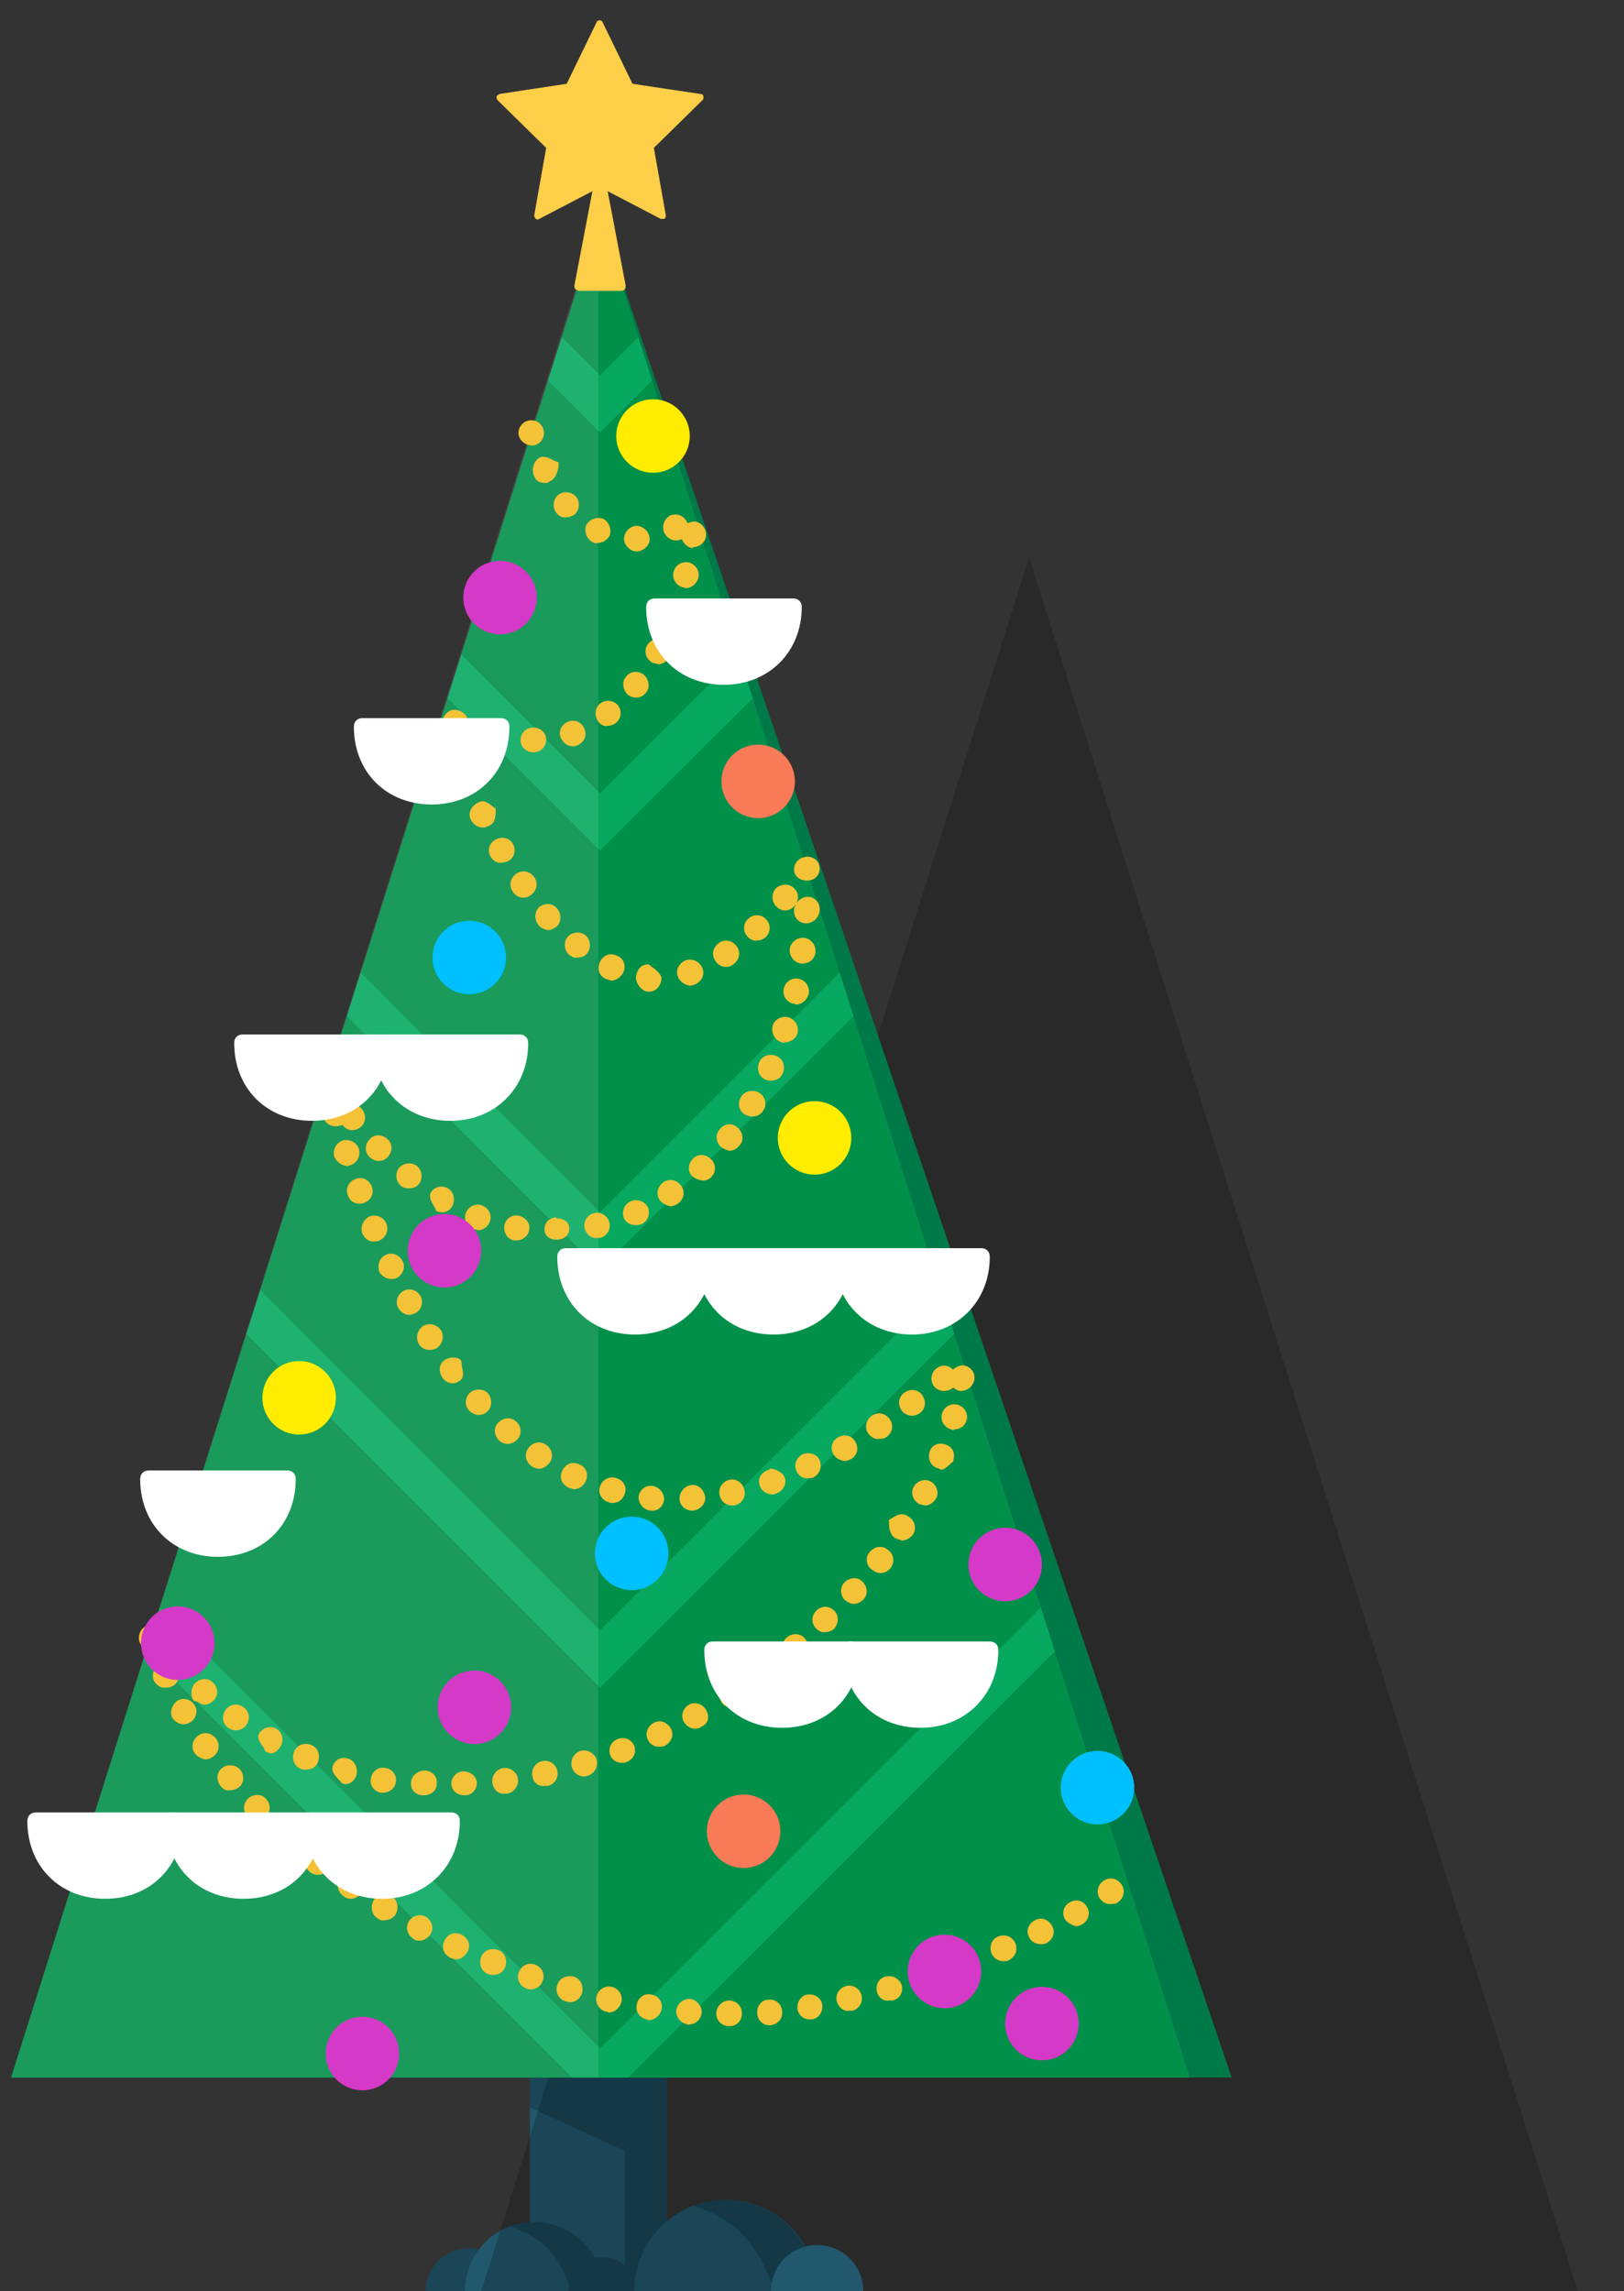 <svg id="Layer_1" xmlns="http://www.w3.org/2000/svg" xmlns:xlink="http://www.w3.org/1999/xlink" viewBox="0 0 190 268"><rect x="0" y="0" width="190" height="268" fill="#333333" stroke="none"/><style>.st0{fill:#21586d}.st1{enable-background:new}.st1,.st2{opacity:.2}.st3{fill:#007948}.st4{fill:#019049}.st5{clip-path:url(#SVGID_2_)}.st6{fill:#07a860}.st7{clip-path:url(#SVGID_4_)}.st8{clip-path:url(#SVGID_6_)}.st9{clip-path:url(#SVGID_8_)}.st10{clip-path:url(#SVGID_10_)}.st11{clip-path:url(#SVGID_12_)}.st12{opacity:.1;fill:#fff;enable-background:new}.st13{fill:#fdce48}.st14{fill:#f4c236}.st15{fill:#d439c7}.st16{fill:#ffec00}.st17{fill:#f87a57}.st18{fill:#00c0ff}.st19{fill:#fff}</style><path class="st0" d="M62 198h16v70H62z"/><path class="st1" d="M62 243h16v25h-4.9v-16.4L62 246.5z"/><path class="st0" d="M49.8 268c0-2.7 2.2-5 5-5 2.7 0 5 2.2 5 5"/><path class="st1" d="M49.8 268c0-2.7 2.2-5 5-5 2.7 0 5 2.2 5 5"/><path class="st0" d="M54.4 268c0-4.5 3.6-8.1 8.1-8.1s8.1 3.6 8.1 8.1"/><path class="st1" d="M64 262.9c1.3 1.3 2.3 3.2 2.8 5.1h3.8c0-4.5-3.6-8.1-8.1-8.1-1 0-1.9.2-2.8.5 1.6.6 3.1 1.3 4.3 2.5z"/><path class="st0" d="M66.5 268c0-2.2 1.8-4 4-4s4 1.8 4 4"/><path class="st1" d="M66.5 268c0-2.2 1.8-4 4-4s4 1.8 4 4"/><path class="st0" d="M74.2 268c0-5.9 4.8-10.7 10.7-10.7s10.7 4.8 10.7 10.7"/><path class="st1" d="M86.8 261.3c1.7 1.8 3.1 4.2 3.7 6.7h5c0-5.9-4.8-10.7-10.7-10.7-1.3 0-2.5.2-3.7.7 2.2.7 4.2 1.7 5.7 3.3z"/><path d="M184.6 268H56.3l12.9-41 51.2-161.8L171.6 227z" class="st2"/><path class="st0" d="M90.2 268c0-3 2.4-5.4 5.4-5.4s5.4 2.4 5.4 5.4"/><path class="st3" d="M70.2 25.3L1.3 243h142.8z"/><path class="st4" d="M70.2 25.3L1.3 243h137.9z"/><defs><path id="SVGID_1_" d="M70.2 25.3L1.3 243h137.9z"/></defs><clipPath id="SVGID_2_"><use xlink:href="#SVGID_1_" overflow="visible"/></clipPath><g class="st5"><path class="st6" d="M70.2 148.5L-5 73.2l3.4-3.3 71.8 71.9 71.9-71.9 3.4 3.3z"/></g><defs><path id="SVGID_3_" d="M70.2 25.3L1.3 243h137.9z"/></defs><clipPath id="SVGID_4_"><use xlink:href="#SVGID_3_" overflow="visible"/></clipPath><g class="st7"><path class="st6" d="M70.2 197.4L-5 122.2l3.4-3.4 71.8 71.9 71.9-71.9 3.4 3.4z"/></g><defs><path id="SVGID_5_" d="M70.2 25.3L1.3 243h137.9z"/></defs><clipPath id="SVGID_6_"><use xlink:href="#SVGID_5_" overflow="visible"/></clipPath><g class="st8"><path class="st6" d="M70.2 246.3L-5 171.1l3.4-3.4 71.8 71.9 71.9-71.9 3.4 3.4z"/></g><defs><path id="SVGID_7_" d="M70.2 25.3L1.3 243h137.9z"/></defs><clipPath id="SVGID_8_"><use xlink:href="#SVGID_7_" overflow="visible"/></clipPath><g class="st9"><path class="st6" d="M70.2 1.7L-5-73.5l3.4-3.4L70.2-5l71.9-71.9 3.4 3.4z"/></g><defs><path id="SVGID_9_" d="M70.2 25.3L1.3 243h137.9z"/></defs><clipPath id="SVGID_10_"><use xlink:href="#SVGID_9_" overflow="visible"/></clipPath><g class="st10"><path class="st6" d="M70.2 50.6L-5-24.6l3.4-3.4 71.8 71.9L142.1-28l3.4 3.4z"/></g><defs><path id="SVGID_11_" d="M70.2 25.3L1.3 243h137.9z"/></defs><clipPath id="SVGID_12_"><use xlink:href="#SVGID_11_" overflow="visible"/></clipPath><g class="st11"><path class="st6" d="M70.2 99.5L-5 24.3l3.4-3.3 71.8 71.8L142.1 21l3.4 3.3z"/></g><path class="st12" d="M70 25.3V243H1.3z"/><path class="st13" d="M70.2 2.9l3.7 7.3 8.1 1.2-5.9 5.7 1.4 8.1-7.3-3.8-7.2 3.8 1.4-8.1-5.9-5.7 8.1-1.2z"/><path class="st13" d="M77.5 25.6h-.2l-7.1-3.7-7.1 3.7c-.1.1-.3.1-.4 0s-.2-.2-.2-.4l1.4-7.9-5.7-5.6c-.1-.1-.1-.3-.1-.4s.2-.2.3-.3l7.9-1.2 3.5-7.2c.1-.3.6-.3.7 0L74 9.8l8 1.2c.1 0 .3.1.3.3s0 .3-.1.4l-5.7 5.6 1.4 7.9c0 .1 0 .3-.2.4h-.2zM59.3 11.7l5.3 5.2c.1.1.1.2.1.3l-1.3 7.3 6.5-3.4c.1-.1.3-.1.4 0l6.5 3.4-1.3-7.3c0-.1 0-.3.1-.3l5.3-5.2-7.3-1.1c-.1 0-.2-.1-.3-.2L70 3.8l-3.3 6.6c-.1.1-.2.2-.3.2l-7.1 1.1z"/><path class="st13" d="M70.2 20.9L67.7 34h5.1z"/><path class="st13" d="M72.8 34h-5.1c-.1 0-.3-.1-.4-.2-.1-.1-.1-.3-.1-.4l2.5-13.1c0-.2.3-.4.5-.4s.4.2.5.4l2.5 13.1c0 .1 0 .3-.1.4 0 .1-.2.2-.3.2zm-4.5-1h3.9l-1.9-10-2 10z"/><path class="st14" d="M85.3 237c-.8 0-1.5-.6-1.5-1.5 0-.8.7-1.5 1.5-1.5s1.5.6 1.5 1.5-.6 1.5-1.5 1.5zm3.3-1.5c-.1-.8.5-1.6 1.3-1.6.8-.1 1.6.5 1.6 1.4.1.8-.5 1.5-1.4 1.6H90c-.7 0-1.4-.6-1.4-1.4zm-8.1 1.3c-.8-.1-1.4-.8-1.4-1.6.1-.8.8-1.4 1.6-1.4.8.1 1.4.8 1.4 1.6-.1.8-.7 1.4-1.5 1.4 0 .1-.1.1-.1 0zm-4.8-.6c-.8-.1-1.4-.9-1.2-1.7.1-.8.9-1.4 1.7-1.2.8.1 1.4.9 1.2 1.7-.1.7-.8 1.3-1.5 1.3-.1 0-.2-.1-.2-.1zm17.6-1.2c-.1-.8.4-1.6 1.2-1.7.8-.1 1.6.4 1.7 1.2.1.8-.4 1.6-1.2 1.7h-.3c-.7 0-1.3-.5-1.4-1.2zm-22.4.3c-.8-.2-1.3-1-1.1-1.8.2-.8 1-1.3 1.8-1.1.8.2 1.3 1 1.1 1.8-.2.7-.8 1.2-1.5 1.2-.1-.1-.2-.1-.3-.1zm27-1.2c-.2-.8.3-1.6 1.1-1.8.8-.2 1.6.3 1.8 1.1.2.8-.3 1.6-1.1 1.8h-.3c-.7.1-1.3-.4-1.5-1.1zm-31.7 0c-.8-.2-1.3-1.1-1-1.9.2-.8 1.1-1.2 1.9-1 .8.2 1.2 1.1 1 1.9-.2.7-.8 1.1-1.4 1.1-.2 0-.3-.1-.5-.1zm36.4-1.1c-.2-.8.2-1.6 1-1.8.8-.2 1.6.2 1.9 1 .2.8-.2 1.6-1.1 1.8h-.4c-.6.1-1.2-.3-1.4-1zm4.5-1.2c-.2-.8.2-1.6 1-1.9.8-.3 1.6.2 1.9 1 .2.8-.2 1.6-1 1.9-.2 0-.3.1-.5.1-.6-.1-1.2-.5-1.4-1.1zm-45.5.8c-.8-.3-1.2-1.1-.9-1.9.3-.8 1.1-1.2 1.9-.9.8.3 1.2 1.1.9 1.9-.2.6-.8 1-1.4 1-.1 0-.3 0-.5-.1zm50-2.4c-.3-.8.1-1.6.9-1.9.8-.3 1.6.1 1.9.9.3.8-.1 1.6-.9 1.9-.2.1-.4.1-.5.1-.6 0-1.2-.4-1.4-1zm-54.5.7c-.8-.3-1.1-1.2-.8-2 .3-.8 1.2-1.1 2-.8.8.3 1.1 1.2.8 2-.2.6-.8.9-1.4.9-.2 0-.4 0-.6-.1zm58.9-2.4c-.3-.8 0-1.7.8-2 .8-.3 1.6 0 2 .8.3.8 0 1.6-.8 2-.2.1-.4.1-.6.1-.6 0-1.1-.3-1.4-.9zm-63.3.5c-.8-.4-1.1-1.2-.7-2 .4-.8 1.2-1.1 2-.7.8.4 1.1 1.2.7 2-.3.5-.8.9-1.4.9-.2-.1-.4-.1-.6-.2zm67.7-2.4c-.4-.7-.1-1.6.7-2 .7-.4 1.6-.1 2 .7.4.7.1 1.6-.7 2-.2.1-.4.1-.7.1-.5 0-1.1-.3-1.3-.8zm-72 .2c-.7-.4-1-1.3-.6-2s1.3-1 2-.6 1 1.3.6 2c-.3.5-.8.8-1.3.8-.2 0-.5 0-.7-.2zm76.2-2.3c-.4-.7-.2-1.6.6-2 .7-.4 1.6-.2 2 .6.4.7.1 1.6-.6 2-.2.1-.5.2-.7.2-.5-.1-1-.4-1.3-.8zm-80.4-.1c-.7-.4-.9-1.3-.5-2.1.4-.7 1.4-.9 2.1-.5.7.4.9 1.3.5 2.1-.3.5-.8.7-1.3.7-.3.1-.5 0-.8-.2zm84.5-2.3c-.5-.7-.3-1.6.4-2.1s1.6-.3 2.1.4.3 1.6-.4 2.1c-.2.2-.5.2-.8.2-.5.1-1-.2-1.3-.6zm-88.5-.3c-.7-.5-.9-1.4-.4-2.1.5-.7 1.4-.9 2.1-.4.7.5.9 1.4.4 2.1-.3.4-.8.7-1.2.7-.4 0-.7-.1-.9-.3zm-3.9-2.8c-.7-.5-.8-1.5-.3-2.1.5-.7 1.5-.8 2.1-.3.6.5.8 1.5.3 2.1-.3.4-.7.6-1.2.6-.3 0-.7-.1-.9-.3zm-3.7-3.1c-.6-.5-.7-1.5-.1-2.1.6-.6 1.5-.7 2.1-.1.6.5.7 1.5.1 2.1-.3.3-.7.5-1.1.5-.4-.1-.8-.2-1-.4zm-3.6-3.4c-.6-.6-.6-1.5 0-2.1.6-.6 1.6-.6 2.1 0 .6.6.6 1.5 0 2.1-.3.3-.7.4-1 .4-.4.1-.8-.1-1.1-.4zm23.8-3.8c0-.8.6-1.5 1.4-1.5.8 0 1.5.5 1.6 1.3 0 .8-.6 1.5-1.4 1.5-.9 0-1.5-.5-1.6-1.3zm-3.3 1.3c-.8 0-1.5-.6-1.4-1.5 0-.8.8-1.4 1.6-1.4s1.5.7 1.4 1.5c0 .9-.7 1.4-1.6 1.4.1 0 0 0 0 0zm8.1-1.5c-.1-.8.5-1.6 1.3-1.7.8-.1 1.6.5 1.7 1.3.1.8-.5 1.6-1.3 1.7h-.2c-.8.1-1.4-.5-1.5-1.3zm-13 1.2c-.8-.1-1.4-.9-1.2-1.7.1-.8.9-1.4 1.7-1.2.8.1 1.4.9 1.2 1.7-.1.7-.8 1.2-1.5 1.2h-.2zm-18.8-.8c-.5-.6-.5-1.6.2-2.1.6-.5 1.6-.4 2.1.2.5.6.5 1.6-.2 2.1-.3.2-.6.3-1 .3-.4.1-.8-.1-1.1-.5zm36.5-1.1c-.2-.8.3-1.6 1.1-1.8.8-.2 1.6.3 1.8 1.1.2.8-.3 1.6-1.1 1.8h-.3c-.8.1-1.4-.4-1.5-1.1zm-22.3.8c0-.2-1.3-1.1-1.1-1.9.2-.8 1-1.3 1.8-1 .8.2 1.2 1.1 1 1.9-.2.7-.7 1.1-1.4 1.1-.1-.1-.3-.1-.3-.1zm26.9-1.9c-.2-.8.2-1.6 1-1.9.8-.2 1.6.2 1.9 1 .2.8-.2 1.6-1 1.9-.1 0-.3.1-.4.1-.7 0-1.3-.4-1.5-1.1zm-31.7.2c-.8-.3-1.1-1.2-.8-2 .3-.8 1.2-1.1 2-.8.8.3 1.1 1.2.8 2-.2.6-.8.9-1.4.9-.2 0-.4 0-.6-.1zm36.2-1.6c-.3-.8.1-1.6.9-1.9.8-.3 1.6.1 1.9.8.3.8-.1 1.6-.9 1.9-.2.1-.4.1-.5.1-.6 0-1.2-.3-1.4-.9zm-48.6-.2c-.5-.7-.3-1.6.4-2.1s1.6-.3 2.1.4.3 1.6-.4 2.1c-.3.2-.6.3-.9.3-.4-.1-.9-.3-1.2-.7zm8.2-.3c0-.4-1.1-1.3-.7-2 .4-.7 1.3-1 2-.6s1 1.3.5 2.1c-.3.5-.7.8-1.2.8-.2-.1-.6-.2-.6-.3zm44.8-1.3c-.4-.8 0-1.6.7-2 .8-.4 1.6 0 2 .7.4.8 0 1.6-.7 2-.2.1-.4.1-.6.1-.6.1-1.2-.3-1.4-.8zm-49.1-1.4c-.7-.5-.8-1.4-.3-2.1.5-.7 1.4-.8 2.1-.3.7.5.8 1.4.3 2.1-.3.4-.8.6-1.2.6-.3 0-.6-.1-.9-.3zm53.3-.7c-.4-.7-.1-1.6.6-2 .7-.4 1.6-.1 2 .6.4.7.4 1.6-.6 2 0 .1-.4.2-.7.2-.5 0-1-.3-1.3-.8zm-59.8-.4c-.4-.7-.1-1.6.6-2.1.7-.4 1.6-.1 2 .6.4.7.1 1.6-.6 2-.2.1-.5.2-.7.2-.5 0-1-.3-1.3-.7zm64.2-1.9c-.4-.7-.4-1.6.6-2.1 0-.4 1.4-.2 1.9.5.4.7.1 1.6-.5 2.1-.2.2-.5.2-.8.2-.5-.1-1-.3-1.2-.7zm-61.5-.1c-.6 0-.7-1.5-.1-2.1.6-.6 1.5-.7 2.1-.1.6.5.7 1.5.1 2.1-.3.3-.7.5-1.1.5-.4 0-.7-.4-1-.4zm-4.9-2.4c-.3-.8 0-1.6.8-2 .1 0 .1-.1.2-.1 0-.4.2-.8.5-1 .6-.6 1.5-.5 2.1.1.6.6.5 1.6-.1 2.1-.2.2-.4.3-.6.3 0 .6-.3 1.1-.9 1.3-.2.1-.4.1-.6.1-.6.1-1.1-.3-1.4-.8zm70.1-.2c-.5-.7-.4-1.6.3-2.1s1.6-.3 2.1.3c.5.7.4 1.6-.3 2.1-.3.2-.6.3-.9.3-.4 0-.9-.2-1.2-.6zm3.8-2.8c-.5-.6-.5-1.6.2-2.1.6-.5 1.6-.5 2.1.2.5.6.5 1.6-.2 2.1-.3.2-.6.4-1 .4-.4-.1-.8-.3-1.1-.6zM16.3 192c-.2-.8.2-1.6 1-1.9.8-.2 1.6.2 1.9 1 .2.8-.2 1.6-1 1.9-.1 0-.3.1-.4.1-.7-.1-1.3-.5-1.5-1.1zm79.2-1.5c-.6-.6-.6-1.5 0-2.1.6-.6 1.5-.6 2.1 0 .6.6.5 1.5 0 2.1-.3.3-.7.4-1 .4-.4.1-.8-.1-1.1-.4zm3.4-3.3c-.6-.5-.7-1.5-.1-2.1.6-.6 1.5-.7 2.1-.1.6.6.7 1.5.1 2.1-.3.3-.7.5-1.1.5-.4 0-.7-.2-1-.4zm3.1-3.6c-.7-.5-.8-1.5-.2-2.1.5-.6 1.4-.8 2.1-.2.7.5.8 1.4.3 2.1-.3.4-.7.6-1.2.6-.4 0-.7-.2-1-.4zm2.7-3.7c-.7-.5-.7-1.4-.7-2.1 1-.7 1.6-.9 2.3-.4.7.4 1 1.4.5 2.1-.3.4-.8.7-1.3.7-.2-.1-.6-.2-.8-.3zm-25.2-4.6c0-.8.6-1.5 1.4-1.6.8-.1 1.5.6 1.6 1.4.1.8-.6 1.5-1.4 1.6H81c-.8 0-1.5-.6-1.5-1.4zm-3.4 1.4c-.8-.1-1.4-.8-1.4-1.6.1-.8.8-1.4 1.6-1.3.8.1 1.4.8 1.4 1.6-.1.8-.7 1.4-1.6 1.3.1 0 0 0 0 0zm8.1-1.8c-.2-.8.3-1.6 1.1-1.8.8-.2 1.6.3 1.8 1.2.2.8-.3 1.6-1.2 1.8h-.3c-.6 0-1.3-.5-1.4-1.2zm23.3 1c-.7-.4-1-1.3-.6-2s1.3-1 2-.6 1 1.3.6 2c-.3.5-.8.8-1.3.8-.3-.1-.5-.1-.7-.2zm-36.3-.2c-.8-.2-1.3-1.1-1-1.8.2-.8 1.1-1.3 1.9-1 .8.2 1.3 1 1 1.8-.2.7-.8 1.1-1.4 1.1-.2 0-.4 0-.5-.1zm17.7-1.9c-.3-.8.1-1.6 1.1-1.9 0-.3 1.5.1 1.8.9.3.8-.2 1.6-1 1.9-.2.1-.3.1-.4.1-.7 0-1.3-.4-1.5-1zm-22.4.2c-.8-.4-1.1-1.2-.7-2 .4-.8 1.2-1.1 2-.7.8.3 1.1 1.2.7 2-.2.5-.8.9-1.4.9-.1-.1-.4-.1-.6-.2zm26.7-1.9c-.4-.8 0-1.6.7-2 .8-.3 1.7 0 2 .7.3.8 0 1.6-.7 2-.2.1-.4.1-.6.1-.6.1-1.1-.2-1.4-.8zm-31-.6c-.7-.5-.9-1.4-.4-2.1.5-.7 1.4-.9 2.1-.4.7.5.9 1.4.4 2.1-.3.4-.8.7-1.2.7-.3 0-.6-.1-.9-.3zm47.4.2c-.8-.3-1.1-1.2-.8-2 .3-.8 1.2-1 1.9-.7.8.3 1.1 1 .8 2-.2 0-.8.9-1.4.9-.1 0-.3-.2-.5-.2zm-12.1-1.6c-.4-.7-.2-1.6.6-2 .7-.4 1.6-.2 2 .6.4.7.2 1.6-.6 2-.2.1-.5.2-.7.2-.5-.1-1-.3-1.3-.8zm-39.1-1.6c-.6-.6-.7-1.5-.1-2.1.6-.6 1.5-.7 2.1-.1.6.5.7 1.5.1 2.1-.3.3-.7.5-1.1.5-.4 0-.8-.2-1-.4zm43.2-.8c-.5-.7-.3-1.6.4-2.1s1.6-.3 2.1.4.3 1.6-.4 2.1c-.3.2-.5.2-.8.2-.5.1-1-.2-1.3-.6zm9.7-.5c-.8-.2-1.3-1-1.1-1.8.2-.8 1-1.3 1.8-1.1.8.2 1.3 1 1.1 1.8-.2.7-.8 1.1-1.5 1.1 0 .1-.1.1-.3 0zm-5.8-2.2c-.5-.7-.4-1.6.3-2.1s1.6-.4 2.1.3.4 1.6-.3 2.1c-.3.2-.6.3-.9.3-.4 0-.9-.2-1.2-.6zm-50.6 0c-.6-.6-.5-1.6.1-2.1s1.6-.5 2.1.1.5 1.6-.1 2.1c-.3.3-.6.4-1 .4s-.8-.2-1.1-.5zm54.4-2.8c-.5-.6-.4-1.6.2-2.1.6-.5 1.4-.5 2 .1.3-.3.8-.5 1.2-.5.8.1 1.4.8 1.3 1.6-.1.8-.8 1.4-1.6 1.4-.3 0-.6-.2-.9-.4 0 .1-.1.1-.1.1-.3.2-.6.3-1 .3s-.8-.2-1.1-.5zm-57.5-1c-.5-.7-.5-1.6.2-2.1s2-.4 2 .3.5 1.6-.2 2.1c-.3.2-.5.3-.8.3-.5 0-.9-.2-1.2-.6zm-2.8-4c-.4-.7-.2-1.6.5-2.1.7-.4 1.6-.2 2.1.5.4.7.2 1.6-.5 2.1-.2.1-.5.2-.8.2-.5 0-1-.2-1.3-.7zm-2.4-4.2c-.4-.7-.1-1.6.6-2 .7-.4 1.6-.1 2 .6.4.7.1 1.6-.6 2-.2.1-.5.2-.7.2-.5 0-1-.3-1.3-.8zm-2.2-4.2c-.3-.8 0-1.7.7-2 .8-.4 1.6 0 2 .7.4.8 0 1.6-.7 2-.2.1-.4.1-.6.1-.6 0-1.1-.3-1.4-.8zm19.3-5c0-.8.6-1.4 1.4-1.4v.1c.8 0 1.5.4 1.5 1.2 0 .8-.6 1.3-1.5 1.3H65c-.6 0-1.3-.4-1.3-1.2zm-21.3.5c-.3-.8.1-1.6.8-2 .8-.3 1.6 0 2 .8.3.8 0 1.6-.8 2-.2.1-.4.1-.6.1-.6.1-1.1-.3-1.4-.9zm17.8.8c-.8-.1-1.3-.9-1.2-1.7.1-.8.9-1.4 1.7-1.2.8.2 1.4.9 1.2 1.7-.1.7-.8 1.2-1.5 1.2h-.2zm8.2-1.4c-.2-.8.3-1.6 1.1-1.8.8-.2 1.6.3 1.8 1.1.2.8-.3 1.6-1.1 1.8h-.3c-.7.1-1.3-.4-1.5-1.1zm-13 .1c-.8-.3-1.2-1.2-.9-1.9.3-.8 1.2-1.2 1.9-.9.8.3 1.2 1.2.9 1.9-.2.6-.8 1-1.4 1-.2-.1-.4-.1-.5-.1zm17.6-1.3c-.3-.8 0-1.6.8-2 .8-.3 1.6 0 2 .7.3.8 0 1.7-.8 2-.2.1-.4.1-.6.1-.6 0-1.2-.3-1.4-.8zm-22-.9c0-.4-1-1.3-.6-2.1.4-.7 1.3-.9 2-.5s.9 1.4.5 2.1c-.3.5-.7.7-1.2.7-.2 0-.7-.1-.7-.2zm26.2-1.2c-.5-.7-.3-1.6.4-2.1s1.6-.3 2.1.4.3 1.6-.4 2.1c-.3.2-.6.3-.9.3-.4-.1-.9-.3-1.2-.7zm-36.5-.6c-.3-.8.1-1.6.9-1.9.8-.3 1.6.1 1.9.9.3.8-.1 1.6-.9 1.9-.2.1-.4.1-.5.1-.6 0-1.2-.3-1.4-1zm6.2-1.1c-.6-.5-.7-1.5-.2-2.1.5-.6 1.5-.7 2.1-.2.6.5.7 1.5.2 2.1-.3.4-.7.5-1.2.5-.3 0-.7-.1-.9-.3zm34.1-1.1c-.6-.6-.5-1.5.1-2.1.6-.6 1.5-.5 2.1.1.6.6.6 1.5 0 2.1-.3.3-.7.4-1 .4-.5-.1-.8-.2-1.2-.5zm-41.9-2.3c-.2-.8.2-1.6 1-1.9.8-.2 1.6.2 1.9 1 .2.8-.2 1.6-1 1.9-.1 0-.3.1-.4.1-.7-.1-1.2-.5-1.5-1.1zm4.1 0c-.6-.6-.5-1.5.1-2.1.6-.6 1.5-.5 2.1.1.6.6.5 1.5-.1 2.1-.3.3-.7.4-1 .4-.4 0-.8-.2-1.1-.5zm41.2-1.1c-.6-.5-.8-1.4-.2-2.1.5-.7 1.5-.8 2.1-.2.6.5.8 1.5.2 2.1-.3.4-.7.6-1.2.6-.3-.1-.6-.2-.9-.4zm-44.3-2.6c-.2 0-.3.1-.5.1-.8.2-1.6-.3-1.8-1.1-.2-.8.3-1.6 1-1.8.6-.2 1.3.1 1.6.6.7-.4 1.5-.3 2 .4s.4 1.6-.3 2.1c-.3.2-.6.3-.9.3-.4 0-.8-.2-1.1-.6zm47.1-1.2c-.7-.4-1-1.3-.5-2.1.4-.7 1.4-.9 2.1-.5.7.4 1 1.4.5 2.1-.3.5-.8.7-1.3.7-.3 0-.5-.1-.8-.2zm-49.9-2.8c-.4-.7-.2-1.6.5-2.1.7-.4 1.1-.2 2.1.5 0 .7.2 1.6-.5 2.1-.2.2-.6.2-.8.2-.5 0-1-.3-1.3-.7zm52.3-1.3c-.8-.3-1.1-1.2-.8-2 .3-.8 1.2-1.1 2-.8.8.3 1.1 1.2.8 2-.2.6-.8.9-1.4.9-.2 0-.4 0-.6-.1zm1.8-4.4c-.8-.3-1.2-1.1-1-1.9.2-.8 1.1-1.2 1.9-1 .8.3 1.2 1.1 1 1.9-.2.6-.8 1-1.4 1-.2.1-.3.1-.5 0zm1.4-4.5c-.8-.2-1.3-1-1.1-1.8.2-.8 1-1.3 1.8-1.1.8.2 1.3 1 1.1 1.8-.2.7-.8 1.2-1.5 1.2-.1-.1-.2-.1-.3-.1zM75.9 116c-.8 0-1.5-.9-1.5-1.7.1-.8.5-1.5 1.5-1.5 0 .1 1.5.9 1.5 1.7-.1.8-.6 1.5-1.5 1.5.1 0 .1 0 0 0zm3.4-1.8c-.3-.8.2-1.6 1-1.9.8-.2 1.6.2 1.9 1 .3.8-.2 1.6-1 1.9-.1 0-.3.1-.5.1-.6-.1-1.2-.5-1.4-1.1zm-8.4.3c-.8-.3-1.1-1.2-.7-2 .4-.8 1.2-1.1 2-.7.8.3 1.1 1.2.7 2-.3.5-.8.9-1.4.9-.2-.1-.4-.1-.6-.2zm12.8-2.1c-.5-.7-.3-1.6.4-2.1s1.6-.3 2.1.4.3 1.6-.4 2.1c-.3.2-.5.3-.8.3-.5 0-1-.2-1.3-.7zm10 .3c-.8-.1-1.4-.9-1.3-1.7.1-.8.9-1.4 1.7-1.3.8.1 1.4.9 1.3 1.7-.1.8-.7 1.3-1.5 1.3 0 .1-.1 0-.2 0zm-27.1-1c-.6-.5-.7-1.5-.2-2.1.5-.6 1.5-.7 2.1-.2.6.5.7 1.5.2 2.1-.3.4-.7.5-1.2.5-.3.1-.6-.1-.9-.3zm20.9-2.1c-.6-.6-.6-1.5 0-2.1.6-.6 1.5-.6 2.1 0 .6.6.6 1.5 0 2.1-.3.3-.7.4-1 .4-.4.1-.8-.1-1.1-.4zM63 108.2c-.5-.6-.5-1.6.1-2.1s1.6-.5 2.1.2c.5.6.5 1.6-.1 2.1-.3.2-.6.4-1 .4-.4-.1-.8-.2-1.1-.6zm31.3-.2c-.8 0-1.5-.7-1.4-1.6 0-.2.1-.4.2-.6l-.1.1c-.5.7-1.5.8-2.1.2-.6-.5-.7-1.5-.2-2.1.5-.6 1.5-.7 2.1-.2.6.5.7 1.2.4 1.8.3-.4.8-.7 1.3-.7.8 0 1.5.7 1.4 1.6-.1.9-.8 1.5-1.6 1.5zM60 104.3c-.5-.7-.3-1.6.4-2.1s1.6-.3 2.1.4.3 1.6-.4 2.1c-.3.2-.5.3-.9.3s-.9-.2-1.2-.7zm32.9-2.6c0-.8.6-1.4 1.5-1.5.8 0 1.5.5 1.5 1.4 0 .8-.6 1.4-1.5 1.4-.8 0-1.5-.5-1.5-1.3zm-35.5-1.5c-.4-.7-.2-1.6.6-2 .7-.4 1.6-.2 2 .5.4.7.2 1.6-.5 2-.2.1-.5.2-.8.2-.5.1-1-.2-1.3-.7zm-2.3-4.3c-.4-.7 0-1.6.8-2 .7-.4 1.1-.1 2.1.7 0 .7 0 1.7-.8 2-.2.1-.5.2-.7.2-.5 0-1.1-.3-1.4-.9zm-2-4.3c-.3-.8.1-1.6.8-2 .8-.3 2 0 2 .8s-.1 1.6-.8 2c-.2.1-.4.1-.6.1-.6 0-1.1-.4-1.4-.9zm7.8-5c0-.8.6-1.5 1.5-1.5.8 0 1.5.6 1.5 1.4 0 .8-.6 1.5-1.5 1.5-.8 0-1.5-.6-1.5-1.4zm-9.6.5c-.3-.7 0-1.5.7-1.8-.2-.4-.3-.9-.1-1.4.4-.8 1.2-1.1 2-.7.8.4 1.1 1.2.7 2-.1.3-.4.5-.6.7 0 .1.1.1.1.2.3.8-.1 1.6-.9 1.9-.2.1-.4.1-.5.1-.6-.1-1.2-.4-1.4-1zm6.1.5c-.8-.2-1.3-1-1.1-1.8.2-.8 1-1.3 1.8-1.1.8.2 1.3 1 1.1 1.8-.2.7-.8 1.1-1.4 1.1h-.4zm8.2-1.3c-.3-.8.1-1.6.9-1.9.8-.3 1.6.1 1.9.9.3.8-.1 1.6-.9 1.9-.2.1-.4.1-.5.1-.6 0-1.1-.4-1.4-1zm4.4-1.9c-.5-.7-.4-1.6.2-2.1.6-.5 1.6-.4 2.1.2.5.7.4 1.6-.3 2.1-.3.2-.6.3-.9.3-.4.1-.8-.1-1.1-.5zm3.5-3.1c-.6-.5-.8-1.5-.3-2.1.5-.7 1.4-.8 2.1-.3.6.5.8 1.5.3 2.1-.3.4-.7.6-1.2.6-.3 0-.6-.1-.9-.3zm2.8-3.8c-.7-.4-1-1.3-.6-2s1.3-1 2-.6 1 1.3.6 2c-.3.5-.8.8-1.3.8-.2-.1-.5-.1-.7-.2zm2.1-4.3c-.8-.3-1.2-1.1-.9-1.9.3-.8 1.1-1.2 1.9-.9.8.3 1.2 1.1.9 1.9-.2.6-.8 1-1.4 1-.1 0-.3 0-.5-.1zm1.5-4.5c-.8-.2-1.3-1-1.1-1.8.2-.8 1-1.3 1.8-1.1.8.2 1.3 1 1.1 1.8-.2.7-.8 1.2-1.5 1.2 0 0-.2-.1-.3-.1zM73 63.1c0-.8.6-1.5 1.4-1.6.8 0 1.5.6 1.6 1.4.1.8-.6 1.5-1.4 1.6h-.1c-.7 0-1.4-.6-1.5-1.4zm8 1c-.6-.1-1-.5-1.2-1h-.1c-.8.3-1.6 0-2-.8-.3-.8 0-1.6.7-2 .8-.3 1.6 0 2 .8v.1c.3-.1.6-.2.9-.2.8.1 1.4.9 1.3 1.7-.1.8-.8 1.3-1.5 1.3 0 .1-.1.1-.1.1zm-11.7-.7c-.7-.4-1-1.3-.7-2 .4-.7 1.3-1 2-.7.7.4 1 1.3.7 2-.3.5-.8.8-1.4.8-.2.1-.4 0-.6-.1zM65.1 60c-.5-.6-.4-1.6.2-2.1.6-.5 1.6-.4 2.1.2.5.6.4 1.6-.2 2.1-.3.2-.6.3-.9.3-.4.1-.9-.1-1.2-.5zm-2.6-4.3c-.4-.8 0-1.9.7-2.2.8-.3 1.6.5 2 .5.4 0 0 1.9-.7 2.2-.2.1-.4.3-.6.3-.7 0-1.2-.2-1.4-.8zM60.7 51c-.2-.8.3-1.6 1.1-1.8.8-.2 1.6.3 1.8 1.1.2.8-.3 1.6-1.1 1.8h-.3c-.7 0-1.3-.5-1.5-1.1z"/><circle class="st15" cx="58.5" cy="69.9" r="4.3"/><circle class="st16" cx="76.4" cy="51" r="4.3"/><circle class="st17" cx="88.7" cy="91.4" r="4.3"/><circle class="st18" cx="54.9" cy="112" r="4.3"/><circle class="st16" cx="95.3" cy="133.1" r="4.3"/><circle class="st15" cx="52" cy="146.3" r="4.3"/><circle class="st16" cx="35" cy="163.5" r="4.3"/><circle class="st18" cx="73.9" cy="181.7" r="4.3"/><circle class="st15" cx="117.6" cy="183" r="4.3"/><circle class="st15" cx="55.5" cy="199.7" r="4.3"/><circle class="st15" cx="20.8" cy="192.2" r="4.3"/><circle class="st17" cx="87" cy="214.2" r="4.3"/><circle class="st18" cx="128.4" cy="209.1" r="4.3"/><circle class="st15" cx="110.5" cy="230.6" r="4.3"/><circle class="st15" cx="42.4" cy="240.2" r="4.3"/><circle class="st15" cx="121.9" cy="236.7" r="4.3"/><path class="st19" d="M58.6 85c0 5-3.6 8.1-8.1 8.1S42.4 90 42.4 85h16.2z"/><path class="st19" d="M50.5 94.1c-5.3 0-9.1-3.8-9.1-9.1 0-.6.4-1 1-1h16.2c.6 0 1 .4 1 1 0 5.3-3.8 9.1-9.1 9.1zm-7-8.1c.4 3.6 3.2 6.1 7 6.1s6.6-2.5 7-6.1h-14zM33.6 173c0 5-3.6 8.1-8.1 8.1s-8.1-3.1-8.1-8.1h16.2z"/><path class="st19" d="M25.5 182.1c-5.3 0-9.1-3.8-9.1-9.1 0-.6.4-1 1-1h16.2c.6 0 1 .4 1 1 0 5.3-3.8 9.1-9.1 9.1zm-7-8.1c.4 3.6 3.2 6.1 7 6.1s6.6-2.5 7-6.1h-14zM20.4 213c0 5-3.6 8.1-8.1 8.1S4.2 218 4.2 213h16.2z"/><path class="st19" d="M12.3 222.1c-5.3 0-9.1-3.8-9.1-9.1 0-.6.4-1 1-1h16.2c.6 0 1 .4 1 1 0 5.3-3.8 9.1-9.1 9.1zm-7-8.1c.4 3.6 3.2 6.1 7 6.1s6.6-2.5 7-6.1h-14z"/><path class="st19" d="M36.6 213c0 5-3.6 8.1-8.1 8.1s-8.1-3.1-8.1-8.1h16.2z"/><path class="st19" d="M28.5 222.1c-5.3 0-9.1-3.8-9.1-9.1 0-.6.4-1 1-1h16.2c.6 0 1 .4 1 1 0 5.3-3.8 9.1-9.1 9.1zm-7-8.1c.4 3.6 3.2 6.1 7 6.1s6.6-2.5 7-6.1h-14z"/><path class="st19" d="M52.8 213c0 5-3.6 8.1-8.1 8.1s-8.1-3.1-8.1-8.1h16.2z"/><path class="st19" d="M44.7 222.1c-5.3 0-9.1-3.8-9.1-9.1 0-.6.4-1 1-1h16.2c.6 0 1 .4 1 1 0 5.3-3.9 9.1-9.1 9.1zm-7.1-8.1c.4 3.6 3.2 6.1 7 6.1s6.6-2.5 7-6.1h-14zM44.6 122c0 5-3.6 8.1-8.1 8.1s-8.1-3.1-8.1-8.1h16.2z"/><path class="st19" d="M36.5 131.1c-5.3 0-9.1-3.8-9.1-9.1 0-.6.4-1 1-1h16.2c.6 0 1 .4 1 1 0 5.3-3.8 9.1-9.1 9.1zm-7-8.1c.4 3.6 3.2 6.1 7 6.1s6.6-2.5 7-6.1h-14z"/><path class="st19" d="M60.8 122c0 5-3.6 8.1-8.1 8.1s-8.1-3.1-8.1-8.1h16.2z"/><path class="st19" d="M52.7 131.1c-5.3 0-9.1-3.8-9.1-9.1 0-.6.4-1 1-1h16.2c.6 0 1 .4 1 1 0 5.3-3.9 9.1-9.1 9.1zm-7.1-8.1c.4 3.6 3.2 6.1 7 6.1s6.6-2.5 7-6.1h-14zM99.6 193c0 5-3.6 8.1-8.1 8.1s-8.1-3.1-8.1-8.1h16.2z"/><path class="st19" d="M91.5 202.1c-5.3 0-9.1-3.8-9.1-9.1 0-.6.4-1 1-1h16.2c.6 0 1 .4 1 1 0 5.3-3.8 9.1-9.1 9.1zm-7-8.1c.4 3.6 3.2 6.1 7 6.1s6.6-2.5 7-6.1h-14z"/><path class="st19" d="M115.8 193c0 5-3.6 8.1-8.1 8.1s-8.1-3.1-8.1-8.1h16.2z"/><path class="st19" d="M107.7 202.1c-5.3 0-9.1-3.8-9.1-9.1 0-.6.4-1 1-1h16.2c.6 0 1 .4 1 1 0 5.3-3.9 9.1-9.1 9.1zm-7.1-8.1c.4 3.6 3.2 6.1 7 6.1s6.6-2.5 7-6.1h-14zM92.8 71c0 5-3.6 8.1-8.1 8.1S76.6 76 76.6 71h16.2z"/><path class="st19" d="M84.7 80.1c-5.3 0-9.1-3.8-9.1-9.1 0-.6.4-1 1-1h16.2c.6 0 1 .4 1 1 0 5.3-3.9 9.1-9.1 9.1zM77.6 72c.4 3.6 3.2 6.1 7 6.1s6.6-2.5 7-6.1h-14zM82.4 147c0 5-3.6 8.1-8.1 8.1s-8.1-3.1-8.1-8.1h16.2z"/><path class="st19" d="M74.3 156.1c-5.3 0-9.1-3.8-9.1-9.1 0-.6.4-1 1-1h16.2c.6 0 1 .4 1 1 0 5.3-3.8 9.1-9.1 9.1zm-7-8.1c.4 3.6 3.2 6.1 7 6.1s6.6-2.5 7-6.1h-14z"/><path class="st19" d="M98.6 147c0 5-3.6 8.1-8.1 8.1s-8.1-3.1-8.1-8.1h16.2z"/><path class="st19" d="M90.5 156.1c-5.3 0-9.1-3.8-9.1-9.1 0-.6.4-1 1-1h16.2c.6 0 1 .4 1 1 0 5.3-3.8 9.1-9.1 9.1zm-7-8.1c.4 3.6 3.2 6.1 7 6.1s6.6-2.5 7-6.1h-14z"/><path class="st19" d="M114.8 147c0 5-3.6 8.1-8.1 8.1s-8.1-3.1-8.1-8.1h16.2z"/><path class="st19" d="M106.7 156.1c-5.3 0-9.1-3.8-9.1-9.1 0-.6.4-1 1-1h16.2c.6 0 1 .4 1 1 0 5.3-3.9 9.1-9.1 9.1zm-7.1-8.1c.4 3.6 3.2 6.1 7 6.1s6.6-2.5 7-6.1h-14z"/></svg>